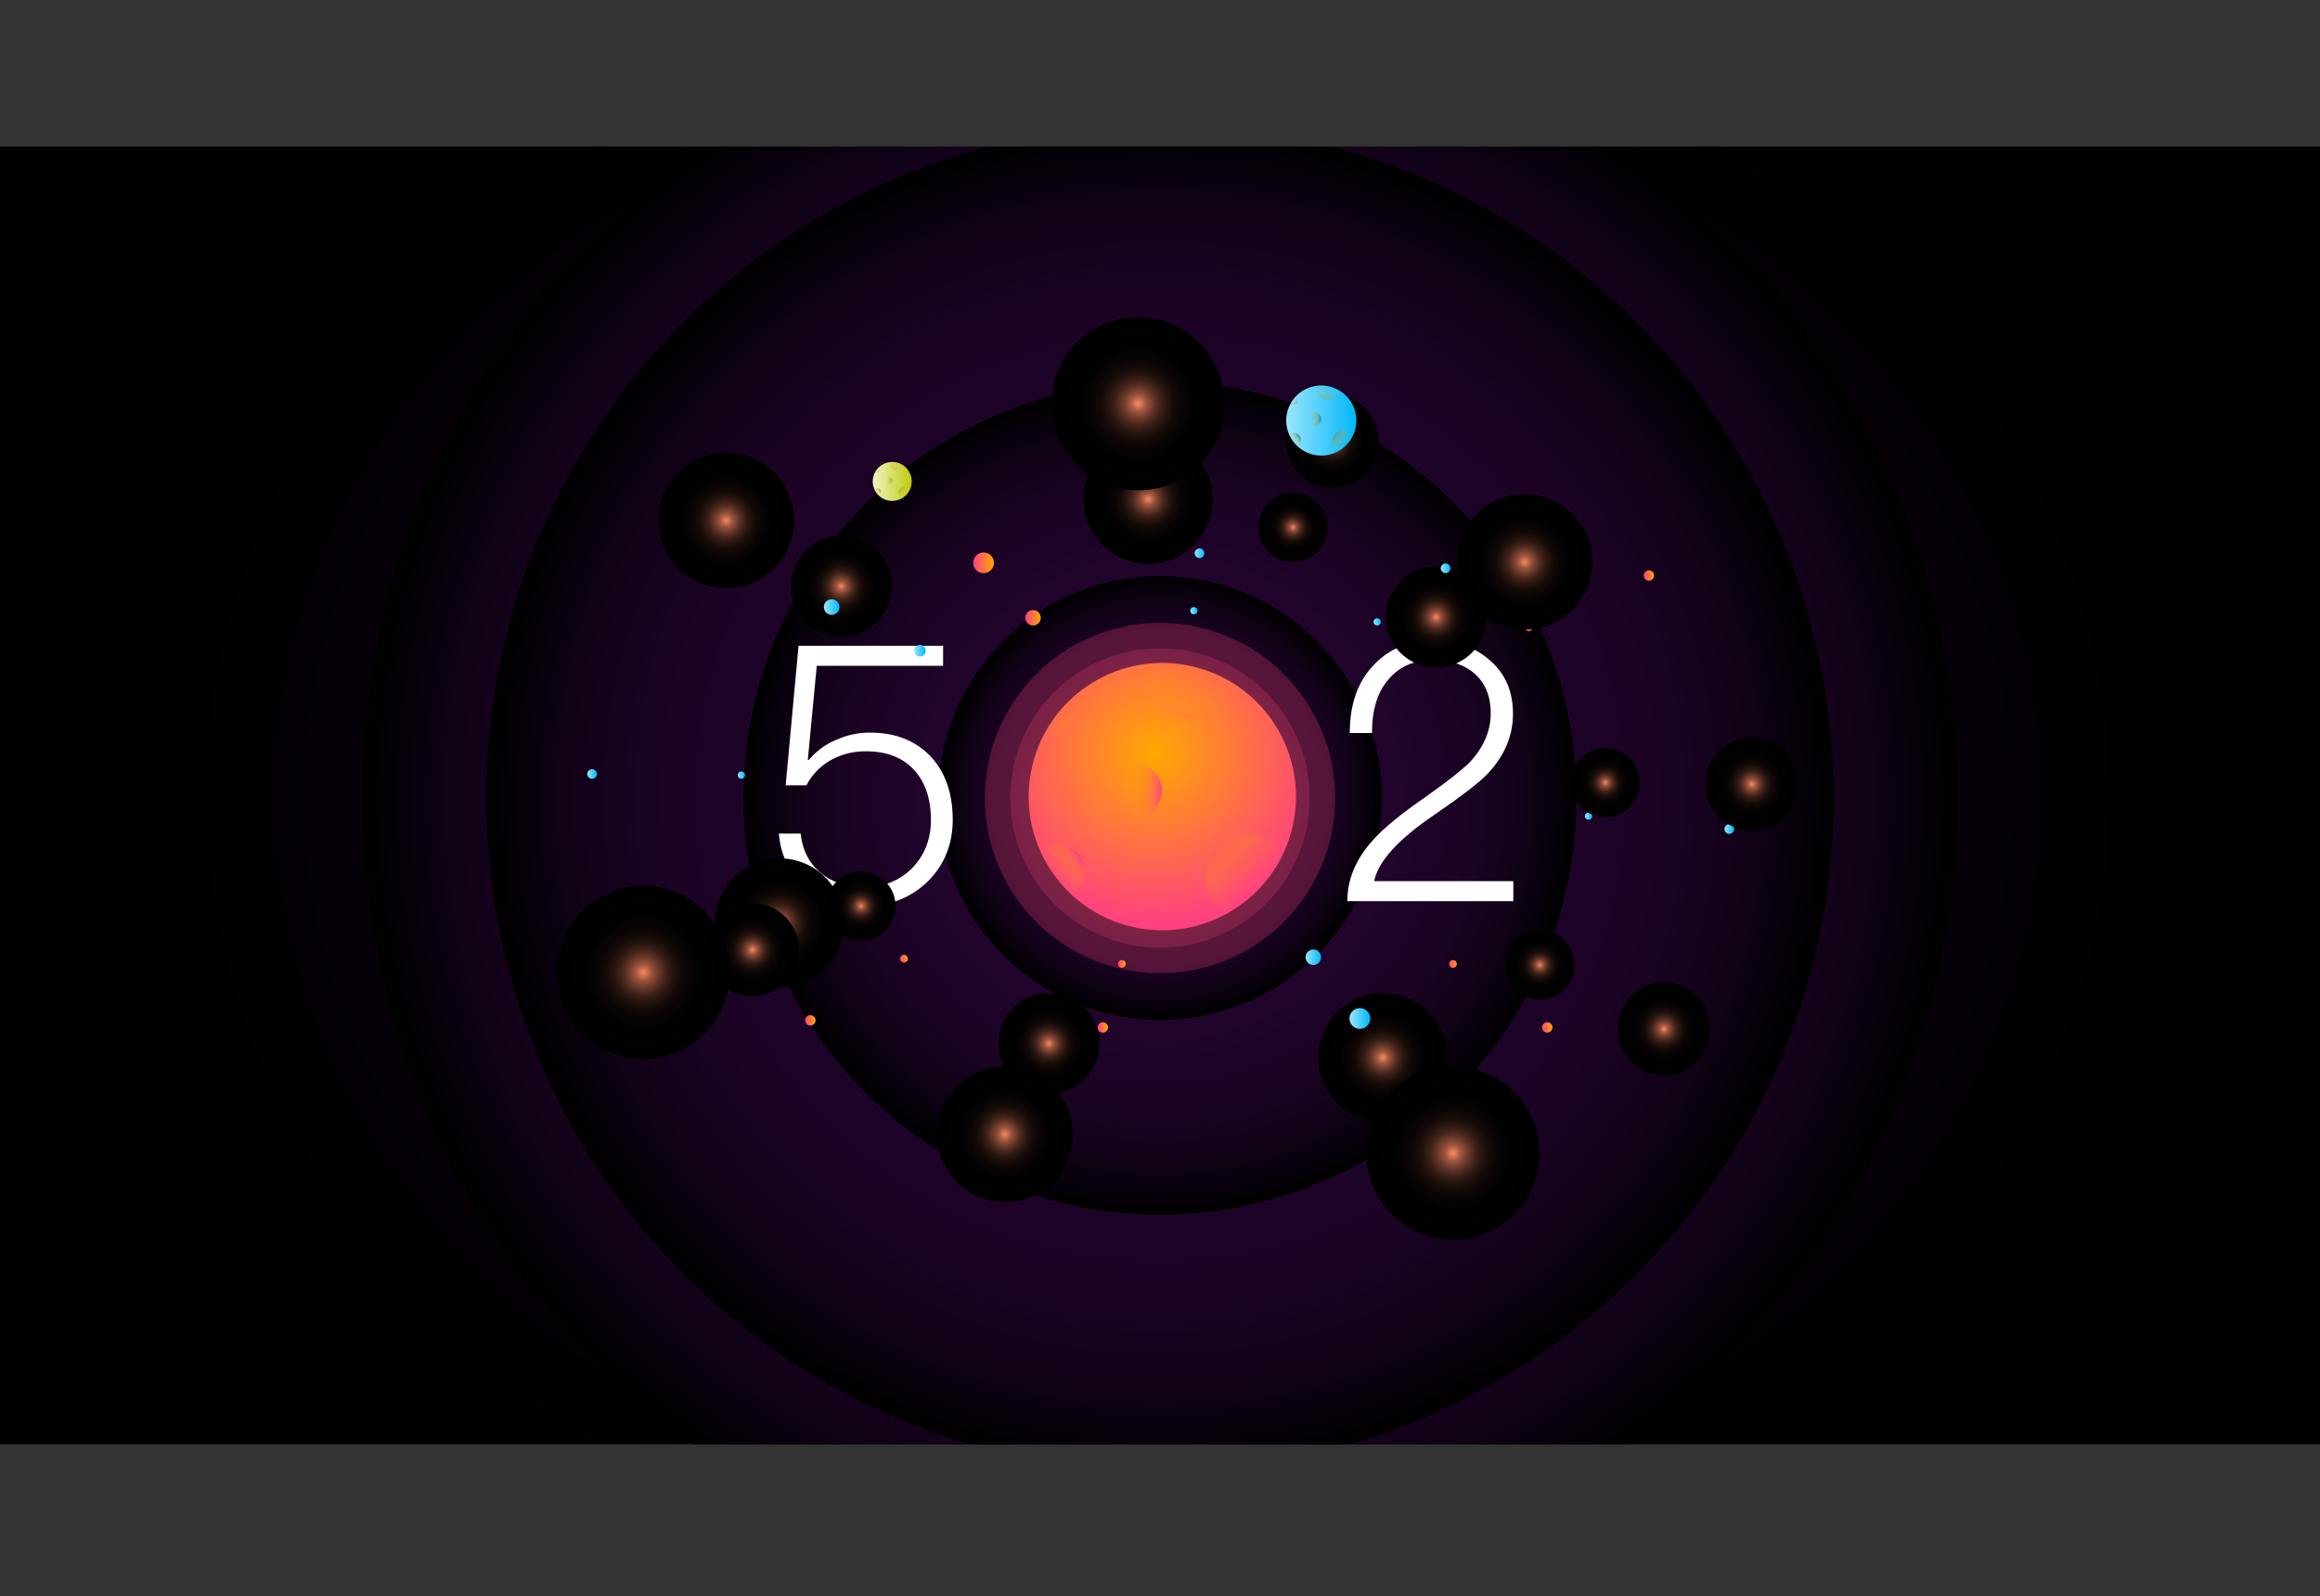 <svg xmlns="http://www.w3.org/2000/svg" xmlns:xlink="http://www.w3.org/1999/xlink" viewBox="0 0 1930.68 1328.33"><rect x="0" y="0" width="1930.68" height="1328.33" fill="#333333" stroke="none"/><defs><style>.cls-1{fill:none;}.cls-2{isolation:isolate;}.cls-3{fill:url(#radial-gradient);}.cls-4{clip-path:url(#clip-path);}.cls-5{fill:url(#radial-gradient-2);}.cls-6{fill:url(#radial-gradient-3);}.cls-7{fill:url(#radial-gradient-4);}.cls-8{fill:url(#radial-gradient-6);}.cls-9{opacity:0.26;fill:url(#radial-gradient-7);}.cls-10,.cls-29,.cls-30,.cls-31,.cls-32,.cls-33,.cls-34,.cls-35,.cls-36,.cls-37,.cls-38,.cls-50,.cls-51,.cls-52,.cls-53,.cls-54,.cls-55,.cls-56,.cls-57,.cls-58,.cls-59,.cls-9{mix-blend-mode:color-dodge;}.cls-10{opacity:0.21;fill:url(#radial-gradient-8);}.cls-11{fill:url(#radial-gradient-9);}.cls-12,.cls-13,.cls-14,.cls-15,.cls-16,.cls-61,.cls-62,.cls-63,.cls-64,.cls-65,.cls-67,.cls-68,.cls-69,.cls-70,.cls-71{mix-blend-mode:multiply;}.cls-12{fill:url(#linear-gradient);}.cls-13{fill:url(#linear-gradient-2);}.cls-14{fill:url(#linear-gradient-3);}.cls-15{fill:url(#linear-gradient-4);}.cls-16{fill:url(#linear-gradient-5);}.cls-17{fill:#fff;}.cls-18{fill:url(#linear-gradient-6);}.cls-19{fill:url(#linear-gradient-7);}.cls-20{fill:url(#linear-gradient-8);}.cls-21{fill:url(#linear-gradient-9);}.cls-22{fill:url(#linear-gradient-10);}.cls-23{fill:url(#linear-gradient-11);}.cls-24{fill:url(#linear-gradient-12);}.cls-25{fill:url(#linear-gradient-13);}.cls-26{fill:url(#linear-gradient-14);}.cls-27{fill:url(#linear-gradient-15);}.cls-28{fill:url(#linear-gradient-16);}.cls-29{fill:url(#radial-gradient-10);}.cls-30{fill:url(#radial-gradient-11);}.cls-31{fill:url(#radial-gradient-12);}.cls-32{fill:url(#radial-gradient-13);}.cls-33{fill:url(#radial-gradient-14);}.cls-34{fill:url(#radial-gradient-15);}.cls-35{fill:url(#radial-gradient-16);}.cls-36{fill:url(#radial-gradient-17);}.cls-37{fill:url(#radial-gradient-18);}.cls-38{fill:url(#radial-gradient-19);}.cls-39{fill:url(#linear-gradient-17);}.cls-40{fill:url(#linear-gradient-18);}.cls-41{fill:url(#linear-gradient-19);}.cls-42{fill:url(#linear-gradient-20);}.cls-43{fill:url(#linear-gradient-21);}.cls-44{fill:url(#linear-gradient-22);}.cls-45{fill:url(#linear-gradient-23);}.cls-46{fill:url(#linear-gradient-24);}.cls-47{fill:url(#linear-gradient-25);}.cls-48{fill:url(#linear-gradient-26);}.cls-49{fill:url(#linear-gradient-27);}.cls-50{fill:url(#radial-gradient-20);}.cls-51{fill:url(#radial-gradient-21);}.cls-52{fill:url(#radial-gradient-22);}.cls-53{fill:url(#radial-gradient-23);}.cls-54{fill:url(#radial-gradient-24);}.cls-55{fill:url(#radial-gradient-25);}.cls-56{fill:url(#radial-gradient-26);}.cls-57{fill:url(#radial-gradient-27);}.cls-58{fill:url(#radial-gradient-28);}.cls-59{fill:url(#radial-gradient-29);}.cls-60{fill:url(#linear-gradient-28);}.cls-61{fill:url(#linear-gradient-29);}.cls-62{fill:url(#linear-gradient-30);}.cls-63{fill:url(#linear-gradient-31);}.cls-64{fill:url(#linear-gradient-32);}.cls-65{fill:url(#linear-gradient-33);}.cls-66{fill:url(#linear-gradient-34);}.cls-67{fill:url(#linear-gradient-35);}.cls-68{fill:url(#linear-gradient-36);}.cls-69{fill:url(#linear-gradient-37);}.cls-70{fill:url(#linear-gradient-38);}.cls-71{fill:url(#linear-gradient-39);}</style><radialGradient id="radial-gradient" cx="959.49" cy="540" r="688.36" gradientTransform="translate(-178.18 121.98) scale(1.19 1)" gradientUnits="userSpaceOnUse"><stop offset="0" stop-color="#22042e"/><stop offset="1"/></radialGradient><clipPath id="clip-path" transform="translate(5.7 121.98)"><rect class="cls-1" x="149.64" width="1620" height="1080"/></clipPath><radialGradient id="radial-gradient-2" cx="959.64" cy="542.19" r="664.17" gradientTransform="translate(664.46 -519.77) rotate(45)" gradientUnits="userSpaceOnUse"><stop offset="0" stop-color="#22042e"/><stop offset="0.53" stop-color="#21042c"/><stop offset="0.71" stop-color="#1c0325"/><stop offset="0.85" stop-color="#13021a"/><stop offset="0.96" stop-color="#060109"/><stop offset="1"/></radialGradient><radialGradient id="radial-gradient-3" cx="959.64" cy="542.19" r="560.49" xlink:href="#radial-gradient-2"/><radialGradient id="radial-gradient-4" cx="959.64" cy="542.19" r="346.66" xlink:href="#radial-gradient-2"/><radialGradient id="radial-gradient-6" cx="959.64" cy="542.19" r="184.67" xlink:href="#radial-gradient-2"/><radialGradient id="radial-gradient-7" cx="959.64" cy="542.19" r="145.79" gradientUnits="userSpaceOnUse"><stop offset="0" stop-color="#ffa800"/><stop offset="1" stop-color="#ff4081"/></radialGradient><radialGradient id="radial-gradient-8" cx="959.64" cy="542.19" r="124.55" xlink:href="#radial-gradient-7"/><radialGradient id="radial-gradient-9" cx="955.14" cy="504.34" r="144.74" gradientTransform="translate(1269.11 -518.62) rotate(76.82)" xlink:href="#radial-gradient-7"/><linearGradient id="linear-gradient" x1="1048.26" y1="621.41" x2="1000.2" y2="579.29" gradientUnits="userSpaceOnUse"><stop offset="0" stop-color="#ffa800" stop-opacity="0"/><stop offset="0.16" stop-color="#ffa702" stop-opacity="0.01"/><stop offset="0.29" stop-color="#ffa307" stop-opacity="0.05"/><stop offset="0.41" stop-color="#ff9c0f" stop-opacity="0.12"/><stop offset="0.53" stop-color="#ff921b" stop-opacity="0.21"/><stop offset="0.63" stop-color="#ff862b" stop-opacity="0.33"/><stop offset="0.74" stop-color="#ff763e" stop-opacity="0.48"/><stop offset="0.84" stop-color="#ff6454" stop-opacity="0.65"/><stop offset="0.94" stop-color="#ff4f6e" stop-opacity="0.85"/><stop offset="1" stop-color="#ff4081"/></linearGradient><linearGradient id="linear-gradient-2" x1="988.41" y1="424.71" x2="965.73" y2="492.75" xlink:href="#linear-gradient"/><linearGradient id="linear-gradient-3" x1="917.35" y1="536.02" x2="961.26" y2="536.02" xlink:href="#linear-gradient"/><linearGradient id="linear-gradient-4" x1="871.7" y1="473.83" x2="885.2" y2="488.95" xlink:href="#linear-gradient"/><linearGradient id="linear-gradient-5" x1="867.25" y1="609.06" x2="892.09" y2="590.16" xlink:href="#linear-gradient"/><linearGradient id="linear-gradient-6" x1="1080.84" y1="674.71" x2="1093.68" y2="674.71" gradientUnits="userSpaceOnUse"><stop offset="0" stop-color="#9be6fd"/><stop offset="1" stop-color="#00b7f9"/></linearGradient><linearGradient id="linear-gradient-7" x1="755" y1="419.64" x2="764.63" y2="419.64" xlink:href="#linear-gradient-6"/><linearGradient id="linear-gradient-8" x1="1313.25" y1="557.24" x2="1319.27" y2="557.24" xlink:href="#linear-gradient-6"/><linearGradient id="linear-gradient-9" x1="608.26" y1="523.15" x2="614.28" y2="523.15" xlink:href="#linear-gradient-6"/><linearGradient id="linear-gradient-10" x1="984.83" y1="386.28" x2="990.85" y2="386.28" xlink:href="#linear-gradient-6"/><linearGradient id="linear-gradient-11" x1="1137.37" y1="395.62" x2="1143.39" y2="395.62" xlink:href="#linear-gradient-6"/><linearGradient id="linear-gradient-12" x1="847.56" y1="392.2" x2="860.4" y2="392.2" gradientUnits="userSpaceOnUse"><stop offset="0" stop-color="#ff4081"/><stop offset="1" stop-color="#ffa800"/></linearGradient><linearGradient id="linear-gradient-13" x1="743.37" y1="675.88" x2="749.79" y2="675.88" xlink:href="#linear-gradient-12"/><linearGradient id="linear-gradient-14" x1="924.71" y1="680.26" x2="931.13" y2="680.26" xlink:href="#linear-gradient-12"/><linearGradient id="linear-gradient-15" x1="1200.21" y1="680.26" x2="1206.63" y2="680.26" xlink:href="#linear-gradient-12"/><linearGradient id="linear-gradient-16" x1="1263.25" y1="400.09" x2="1269.67" y2="400.09" xlink:href="#linear-gradient-12"/><radialGradient id="radial-gradient-10" cx="1145.05" cy="758.18" r="53.69" gradientUnits="userSpaceOnUse"><stop offset="0" stop-color="#fd8963"/><stop offset="0" stop-color="#fa8762"/><stop offset="0.05" stop-color="#cb6e4f"/><stop offset="0.09" stop-color="#a1573f"/><stop offset="0.15" stop-color="#7a4230"/><stop offset="0.21" stop-color="#593023"/><stop offset="0.27" stop-color="#3d2118"/><stop offset="0.34" stop-color="#27150f"/><stop offset="0.42" stop-color="#150b08"/><stop offset="0.52" stop-color="#090504"/><stop offset="0.66" stop-color="#020101"/><stop offset="1"/></radialGradient><radialGradient id="radial-gradient-11" cx="1330.27" cy="529.37" r="28.79" xlink:href="#radial-gradient-10"/><radialGradient id="radial-gradient-12" cx="710.78" cy="632.1" r="28.79" gradientTransform="translate(655.15 -317.46) rotate(45)" xlink:href="#radial-gradient-10"/><radialGradient id="radial-gradient-13" cx="1275.79" cy="681.13" r="28.79" xlink:href="#radial-gradient-10"/><radialGradient id="radial-gradient-14" cx="1070.31" cy="316.91" r="28.79" xlink:href="#radial-gradient-10"/><radialGradient id="radial-gradient-15" cx="643.08" cy="646.11" r="53.69" gradientTransform="translate(645.22 -265.48) rotate(45)" xlink:href="#radial-gradient-10"/><radialGradient id="radial-gradient-16" cx="949.71" cy="293.56" r="53.7" xlink:href="#radial-gradient-10"/><radialGradient id="radial-gradient-17" cx="1189.41" cy="391.62" r="42.02" xlink:href="#radial-gradient-10"/><radialGradient id="radial-gradient-18" cx="867.21" cy="746.5" r="42.02" xlink:href="#radial-gradient-10"/><radialGradient id="radial-gradient-19" cx="694.44" cy="365.94" r="42.02" xlink:href="#radial-gradient-10"/><linearGradient id="linear-gradient-17" x1="1117.35" y1="725.67" x2="1134.58" y2="725.67" xlink:href="#linear-gradient-6"/><linearGradient id="linear-gradient-18" x1="679.94" y1="383.27" x2="692.87" y2="383.27" xlink:href="#linear-gradient-6"/><linearGradient id="linear-gradient-19" x1="1429.33" y1="567.98" x2="1437.41" y2="567.98" xlink:href="#linear-gradient-6"/><linearGradient id="linear-gradient-20" x1="482.96" y1="522.21" x2="491.05" y2="522.21" xlink:href="#linear-gradient-6"/><linearGradient id="linear-gradient-21" x1="988.46" y1="338.48" x2="996.54" y2="338.48" xlink:href="#linear-gradient-6"/><linearGradient id="linear-gradient-22" x1="1193.23" y1="351.02" x2="1201.31" y2="351.02" xlink:href="#linear-gradient-6"/><linearGradient id="linear-gradient-23" x1="809.89" y1="468.42" x2="827.13" y2="468.42" xlink:href="#linear-gradient-12"/><linearGradient id="linear-gradient-24" x1="664.34" y1="727.24" x2="672.95" y2="727.24" xlink:href="#linear-gradient-12"/><linearGradient id="linear-gradient-25" x1="907.75" y1="733.11" x2="916.37" y2="733.11" xlink:href="#linear-gradient-12"/><linearGradient id="linear-gradient-26" x1="1277.58" y1="733.11" x2="1286.2" y2="733.11" xlink:href="#linear-gradient-12"/><linearGradient id="linear-gradient-27" x1="1362.2" y1="357.02" x2="1370.82" y2="357.02" xlink:href="#linear-gradient-12"/><radialGradient id="radial-gradient-20" cx="1203.53" cy="837.72" r="72.08" xlink:href="#radial-gradient-10"/><radialGradient id="radial-gradient-21" cx="1452.17" cy="530.57" r="38.65" xlink:href="#radial-gradient-10"/><radialGradient id="radial-gradient-22" cx="620.59" cy="668.47" r="38.65" xlink:href="#radial-gradient-10"/><radialGradient id="radial-gradient-23" cx="1379.04" cy="734.29" r="38.65" xlink:href="#radial-gradient-10"/><radialGradient id="radial-gradient-24" cx="1103.21" cy="245.37" r="38.65" xlink:href="#radial-gradient-10"/><radialGradient id="radial-gradient-25" cx="529.7" cy="687.28" r="72.08" xlink:href="#radial-gradient-10"/><radialGradient id="radial-gradient-26" cx="941.31" cy="214.03" r="72.08" gradientTransform="translate(1145.71 -729.43) rotate(89.41)" xlink:href="#radial-gradient-10"/><radialGradient id="radial-gradient-27" cx="1263.08" cy="345.66" r="56.41" xlink:href="#radial-gradient-10"/><radialGradient id="radial-gradient-28" cx="830.57" cy="822.04" r="56.41" xlink:href="#radial-gradient-10"/><radialGradient id="radial-gradient-29" cx="598.65" cy="311.18" r="56.41" xlink:href="#radial-gradient-10"/><linearGradient id="linear-gradient-28" x1="1064.71" y1="228.01" x2="1123.02" y2="228.01" xlink:href="#linear-gradient-6"/><linearGradient id="linear-gradient-29" x1="1116.58" y1="249.07" x2="1103.98" y2="238.03" gradientUnits="userSpaceOnUse"><stop offset="0" stop-color="#ffa800" stop-opacity="0"/><stop offset="0.18" stop-color="#fba803" stop-opacity="0.02"/><stop offset="0.32" stop-color="#eea70d" stop-opacity="0.06"/><stop offset="0.45" stop-color="#d9a51e" stop-opacity="0.15"/><stop offset="0.58" stop-color="#bba236" stop-opacity="0.26"/><stop offset="0.7" stop-color="#959f54" stop-opacity="0.42"/><stop offset="0.81" stop-color="#669b7a" stop-opacity="0.6"/><stop offset="0.92" stop-color="#2f96a6" stop-opacity="0.82"/><stop offset="1" stop-color="#0092cb"/></linearGradient><linearGradient id="linear-gradient-30" x1="1100.89" y1="197.52" x2="1094.95" y2="215.35" xlink:href="#linear-gradient-29"/><linearGradient id="linear-gradient-31" x1="1082.26" y1="226.69" x2="1093.77" y2="226.69" xlink:href="#linear-gradient-29"/><linearGradient id="linear-gradient-32" x1="1070.3" y1="210.39" x2="1073.84" y2="214.35" xlink:href="#linear-gradient-29"/><linearGradient id="linear-gradient-33" x1="1069.14" y1="245.83" x2="1075.65" y2="240.88" xlink:href="#linear-gradient-29"/><linearGradient id="linear-gradient-34" x1="720.64" y1="278.7" x2="753.03" y2="278.7" gradientUnits="userSpaceOnUse"><stop offset="0" stop-color="#eff4c2"/><stop offset="1" stop-color="#bdcb0e"/></linearGradient><linearGradient id="linear-gradient-35" x1="749.45" y1="290.39" x2="742.45" y2="284.26" gradientUnits="userSpaceOnUse"><stop offset="0" stop-color="#ffa800" stop-opacity="0"/><stop offset="0.19" stop-color="#fca801" stop-opacity="0.02"/><stop offset="0.34" stop-color="#f3a904" stop-opacity="0.07"/><stop offset="0.48" stop-color="#e5aa09" stop-opacity="0.17"/><stop offset="0.61" stop-color="#d0ab10" stop-opacity="0.3"/><stop offset="0.73" stop-color="#b5ad19" stop-opacity="0.47"/><stop offset="0.85" stop-color="#93af24" stop-opacity="0.68"/><stop offset="0.97" stop-color="#6db231" stop-opacity="0.93"/><stop offset="1" stop-color="#61b335"/></linearGradient><linearGradient id="linear-gradient-36" x1="740.73" y1="261.76" x2="737.43" y2="271.66" xlink:href="#linear-gradient-35"/><linearGradient id="linear-gradient-37" x1="730.38" y1="277.96" x2="736.78" y2="277.96" xlink:href="#linear-gradient-35"/><linearGradient id="linear-gradient-38" x1="723.74" y1="268.91" x2="725.71" y2="271.11" xlink:href="#linear-gradient-35"/><linearGradient id="linear-gradient-39" x1="723.09" y1="288.6" x2="726.71" y2="285.85" xlink:href="#linear-gradient-35"/></defs><title>502</title><g class="cls-2"><g id="图层_1" data-name="图层 1"><rect class="cls-3" y="121.98" width="1930.68" height="1080"/><g class="cls-4"><circle class="cls-5" cx="959.64" cy="542.19" r="664.17" transform="translate(-96.61 959.35) rotate(-45)"/><circle class="cls-6" cx="959.64" cy="542.19" r="560.49" transform="translate(-96.61 959.35) rotate(-45)"/><circle class="cls-7" cx="959.64" cy="542.19" r="346.66" transform="translate(-96.61 959.35) rotate(-45)"/><circle class="cls-7" cx="959.64" cy="542.19" r="346.66" transform="translate(-96.61 959.35) rotate(-45)"/><circle class="cls-8" cx="959.64" cy="542.19" r="184.67" transform="translate(-96.61 959.35) rotate(-45)"/><path class="cls-9" d="M1105.43,542.19A145.79,145.79,0,1,1,959.64,396.4,145.79,145.79,0,0,1,1105.43,542.19Z" transform="translate(5.7 121.98)"/><path class="cls-10" d="M1084.19,542.19A124.55,124.55,0,1,1,959.64,417.63,124.55,124.55,0,0,1,1084.19,542.19Z" transform="translate(5.7 121.98)"/></g><circle class="cls-11" cx="961.62" cy="541.06" r="111.23" transform="translate(221.21 1475.92) rotate(-76.82)"/><path class="cls-12" d="M1062,589.13a34.9,34.9,0,1,0-46.09,49A111.7,111.7,0,0,0,1062,589.13Z" transform="translate(5.7 121.98)"/><path class="cls-13" d="M961.62,429.83a111.06,111.06,0,0,0-11.89.64,34.89,34.89,0,1,0,68,14.58A110.68,110.68,0,0,0,961.62,429.83Z" transform="translate(5.7 121.98)"/><path class="cls-14" d="M961.26,536a22,22,0,1,1-22-21.95A22,22,0,0,1,961.26,536Z" transform="translate(5.7 121.98)"/><path class="cls-15" d="M880.43,465.07a111.52,111.52,0,0,0-15.54,21.1,13.3,13.3,0,1,0,15.54-21.1Z" transform="translate(5.7 121.98)"/><path class="cls-16" d="M875.22,581a21.83,21.83,0,0,0-14.93,5.89,111.45,111.45,0,0,0,25.38,35.37A22,22,0,0,0,875.22,581Z" transform="translate(5.7 121.98)"/><path class="cls-17" d="M779.14,415.48v16.68H674l-7.45,78.3h.9a59.13,59.13,0,0,1,23.52-17,66.79,66.79,0,0,1,27.69-5.66q30.36,0,49.13,18.76c12.8,13.1,19.35,31,19.35,53.89,0,20.85-7.44,38.41-21.74,52.11-14,13.1-31.26,19.65-52.1,19.65-18.46,0-33.94-5.06-46.75-15.18C652,606,644,590.85,642.48,571.8h18.16c1.49,14.29,7.44,25.6,17.86,33.64,9.23,7.15,20.84,11,34.84,11,16.08,0,29.48-5.36,39.9-15.78C763.66,590,769,576.56,769,560.48c0-18.16-5.06-32.45-14.89-42.57-9.53-9.83-22.63-14.59-39-14.59A59.68,59.68,0,0,0,686,510.46,52,52,0,0,0,665.4,531.6H648.13l10.72-116.12Z" transform="translate(5.7 121.98)"/><path class="cls-17" d="M1234.63,428c12.5,11,18.75,25.6,18.75,44.06s-7.14,35.14-21.14,50c-6.84,7.14-21.43,18.46-44.06,33.94-30.37,20.54-47,39-50.32,55.38h115.82v16.67H1115.53c0-17.86,6.85-34.83,21.14-50.61q12.94-14.75,44.66-36.63c18.46-13.1,30.37-22.63,36-28.28,11.61-12.51,17.56-26.2,17.56-40.79,0-14-4.46-25-13.1-32.76s-20.24-11.61-34.83-11.61c-15.49,0-27.69,5.06-36.63,15.49-9.52,10.42-14.29,25.6-14.29,45.25h-18.46q0-35.73,19.65-56.27,18.77-20.55,50-20.55C1206.34,411.31,1222.12,416.67,1234.63,428Z" transform="translate(5.7 121.98)"/><path class="cls-18" d="M1093.68,674.71a6.42,6.42,0,1,1-6.42-6.42A6.41,6.41,0,0,1,1093.68,674.71Z" transform="translate(5.7 121.98)"/><path class="cls-19" d="M764.63,419.64a4.82,4.82,0,1,1-4.82-4.82A4.82,4.82,0,0,1,764.63,419.64Z" transform="translate(5.7 121.98)"/><path class="cls-20" d="M1319.27,557.24a3,3,0,1,1-3-3A3,3,0,0,1,1319.27,557.24Z" transform="translate(5.7 121.98)"/><path class="cls-21" d="M614.28,523.15a3,3,0,1,1-3-3A3,3,0,0,1,614.28,523.15Z" transform="translate(5.7 121.98)"/><path class="cls-22" d="M990.85,386.28a3,3,0,1,1-3-3A3,3,0,0,1,990.85,386.28Z" transform="translate(5.7 121.98)"/><path class="cls-23" d="M1143.39,395.62a3,3,0,1,1-3-3A3,3,0,0,1,1143.39,395.62Z" transform="translate(5.7 121.98)"/><path class="cls-24" d="M860.4,392.2a6.42,6.42,0,1,1-6.42-6.42A6.41,6.41,0,0,1,860.4,392.2Z" transform="translate(5.7 121.98)"/><path class="cls-25" d="M749.79,675.88a3.21,3.21,0,1,1-3.21-3.21A3.21,3.21,0,0,1,749.79,675.88Z" transform="translate(5.7 121.98)"/><path class="cls-26" d="M931.13,680.26a3.21,3.21,0,1,1-3.21-3.21A3.21,3.21,0,0,1,931.13,680.26Z" transform="translate(5.7 121.98)"/><path class="cls-27" d="M1206.63,680.26a3.21,3.21,0,1,1-3.21-3.21A3.21,3.21,0,0,1,1206.63,680.26Z" transform="translate(5.7 121.98)"/><path class="cls-28" d="M1269.67,400.08a3.21,3.21,0,1,1-3.21-3.2A3.22,3.22,0,0,1,1269.67,400.08Z" transform="translate(5.7 121.98)"/><path class="cls-29" d="M1198.74,758.18a53.7,53.7,0,1,1-53.69-53.7A53.69,53.69,0,0,1,1198.74,758.18Z" transform="translate(5.7 121.98)"/><path class="cls-30" d="M1359.06,529.37a28.79,28.79,0,1,1-28.79-28.79A28.79,28.79,0,0,1,1359.06,529.37Z" transform="translate(5.7 121.98)"/><circle class="cls-31" cx="710.78" cy="632.1" r="28.79" transform="translate(-233.08 809.72) rotate(-45)"/><path class="cls-32" d="M1304.58,681.13a28.79,28.79,0,1,1-28.79-28.79A28.79,28.79,0,0,1,1304.58,681.13Z" transform="translate(5.7 121.98)"/><path class="cls-33" d="M1099.1,316.92a28.79,28.79,0,1,1-28.79-28.8A28.79,28.79,0,0,1,1099.1,316.92Z" transform="translate(5.7 121.98)"/><circle class="cls-34" cx="643.08" cy="646.11" r="53.69" transform="translate(-262.82 765.95) rotate(-45)"/><path class="cls-35" d="M1003.4,293.56a53.7,53.7,0,1,1-53.69-53.69A53.7,53.7,0,0,1,1003.4,293.56Z" transform="translate(5.7 121.98)"/><path class="cls-36" d="M1231.43,391.62a42,42,0,1,1-42-42A42,42,0,0,1,1231.43,391.62Z" transform="translate(5.7 121.98)"/><path class="cls-37" d="M909.23,746.5a42,42,0,1,1-42-42A42,42,0,0,1,909.23,746.5Z" transform="translate(5.7 121.98)"/><path class="cls-38" d="M736.46,365.94a42,42,0,1,1-42-42A42,42,0,0,1,736.46,365.94Z" transform="translate(5.7 121.98)"/><path class="cls-39" d="M1134.58,725.67a8.62,8.62,0,1,1-8.62-8.62A8.61,8.61,0,0,1,1134.58,725.67Z" transform="translate(5.7 121.98)"/><path class="cls-40" d="M692.87,383.27a6.47,6.47,0,1,1-6.47-6.47A6.47,6.47,0,0,1,692.87,383.27Z" transform="translate(5.7 121.98)"/><path class="cls-41" d="M1437.41,568a4,4,0,1,1-4-4A4,4,0,0,1,1437.41,568Z" transform="translate(5.7 121.98)"/><path class="cls-42" d="M491.05,522.21a4,4,0,1,1-4-4A4,4,0,0,1,491.05,522.21Z" transform="translate(5.7 121.98)"/><path class="cls-43" d="M996.54,338.48a4,4,0,1,1-4-4A4,4,0,0,1,996.54,338.48Z" transform="translate(5.7 121.98)"/><path class="cls-44" d="M1201.31,351a4,4,0,1,1-4-4A4,4,0,0,1,1201.31,351Z" transform="translate(5.7 121.98)"/><circle class="cls-45" cx="818.51" cy="468.42" r="8.62"/><path class="cls-46" d="M673,727.24a4.31,4.31,0,1,1-4.31-4.31A4.3,4.3,0,0,1,673,727.24Z" transform="translate(5.7 121.98)"/><path class="cls-47" d="M916.37,733.11a4.31,4.31,0,1,1-4.31-4.31A4.3,4.3,0,0,1,916.37,733.11Z" transform="translate(5.7 121.98)"/><path class="cls-48" d="M1286.2,733.11a4.31,4.31,0,1,1-4.31-4.31A4.3,4.3,0,0,1,1286.2,733.11Z" transform="translate(5.7 121.98)"/><path class="cls-49" d="M1370.82,357a4.31,4.31,0,1,1-4.31-4.31A4.31,4.31,0,0,1,1370.82,357Z" transform="translate(5.7 121.98)"/><path class="cls-50" d="M1275.61,837.71a72.08,72.08,0,1,1-72.07-72.07A72.08,72.08,0,0,1,1275.61,837.71Z" transform="translate(5.7 121.98)"/><path class="cls-51" d="M1490.82,530.57a38.65,38.65,0,1,1-38.65-38.65A38.64,38.64,0,0,1,1490.82,530.57Z" transform="translate(5.7 121.98)"/><path class="cls-52" d="M659.24,668.47a38.65,38.65,0,1,1-38.65-38.64A38.65,38.65,0,0,1,659.24,668.47Z" transform="translate(5.7 121.98)"/><path class="cls-53" d="M1417.69,734.29a38.65,38.65,0,1,1-38.64-38.65A38.65,38.65,0,0,1,1417.69,734.29Z" transform="translate(5.7 121.98)"/><path class="cls-54" d="M1141.86,245.37a38.65,38.65,0,1,1-38.65-38.64A38.64,38.64,0,0,1,1141.86,245.37Z" transform="translate(5.7 121.98)"/><path class="cls-55" d="M601.78,687.28A72.08,72.08,0,1,1,529.7,615.2,72.08,72.08,0,0,1,601.78,687.28Z" transform="translate(5.7 121.98)"/><circle class="cls-56" cx="941.31" cy="214.03" r="72.08" transform="translate(723.38 1275.08) rotate(-89.41)"/><path class="cls-57" d="M1319.49,345.66a56.41,56.41,0,1,1-56.41-56.41A56.41,56.41,0,0,1,1319.49,345.66Z" transform="translate(5.7 121.98)"/><path class="cls-58" d="M887,822a56.41,56.41,0,1,1-56.41-56.4A56.4,56.4,0,0,1,887,822Z" transform="translate(5.7 121.98)"/><path class="cls-59" d="M655.06,311.18a56.41,56.41,0,1,1-56.41-56.41A56.41,56.41,0,0,1,655.06,311.18Z" transform="translate(5.7 121.98)"/><path class="cls-60" d="M1123,228a29.16,29.16,0,1,1-29.15-29.15A29.16,29.16,0,0,1,1123,228Z" transform="translate(5.7 121.98)"/><path class="cls-61" d="M1120.17,240.61a9.15,9.15,0,1,0-12.08,12.85A29.31,29.31,0,0,0,1120.17,240.61Z" transform="translate(5.7 121.98)"/><path class="cls-62" d="M1093.87,198.86a29.36,29.36,0,0,0-3.12.17,9,9,0,0,0-.37,2.56,9.15,9.15,0,0,0,18.21,1.26A28.94,28.94,0,0,0,1093.87,198.86Z" transform="translate(5.7 121.98)"/><path class="cls-63" d="M1093.77,226.69a5.76,5.76,0,1,1-5.75-5.75A5.74,5.74,0,0,1,1093.77,226.69Z" transform="translate(5.7 121.98)"/><path class="cls-64" d="M1072.59,208.09a29.42,29.42,0,0,0-4.07,5.53,3.44,3.44,0,0,0,2.52,1.09,3.49,3.49,0,0,0,1.55-6.62Z" transform="translate(5.7 121.98)"/><path class="cls-65" d="M1071.22,238.49a5.75,5.75,0,0,0-3.91,1.54,29.3,29.3,0,0,0,6.65,9.27,5.75,5.75,0,0,0-2.74-10.81Z" transform="translate(5.7 121.98)"/><path class="cls-66" d="M753,278.7a16.2,16.2,0,1,1-16.2-16.2A16.19,16.19,0,0,1,753,278.7Z" transform="translate(5.7 121.98)"/><path class="cls-67" d="M751.44,285.7a5.08,5.08,0,1,0-6.71,7.13A16.23,16.23,0,0,0,751.44,285.7Z" transform="translate(5.7 121.98)"/><path class="cls-68" d="M736.83,262.5a16.56,16.56,0,0,0-1.73.1,5.08,5.08,0,1,0,9.91,2.12A16.11,16.11,0,0,0,736.83,262.5Z" transform="translate(5.7 121.98)"/><path class="cls-69" d="M736.78,278a3.2,3.2,0,1,1-3.2-3.19A3.2,3.2,0,0,1,736.78,278Z" transform="translate(5.7 121.98)"/><path class="cls-70" d="M725,267.63a16.2,16.2,0,0,0-2.26,3.07,1.9,1.9,0,0,0,1.4.61,1.94,1.94,0,0,0,.86-3.68Z" transform="translate(5.7 121.98)"/><path class="cls-71" d="M724.25,284.52a3.17,3.17,0,0,0-2.17.85,16.1,16.1,0,0,0,3.69,5.15,3.19,3.19,0,0,0-1.52-6Z" transform="translate(5.7 121.98)"/></g></g></svg>